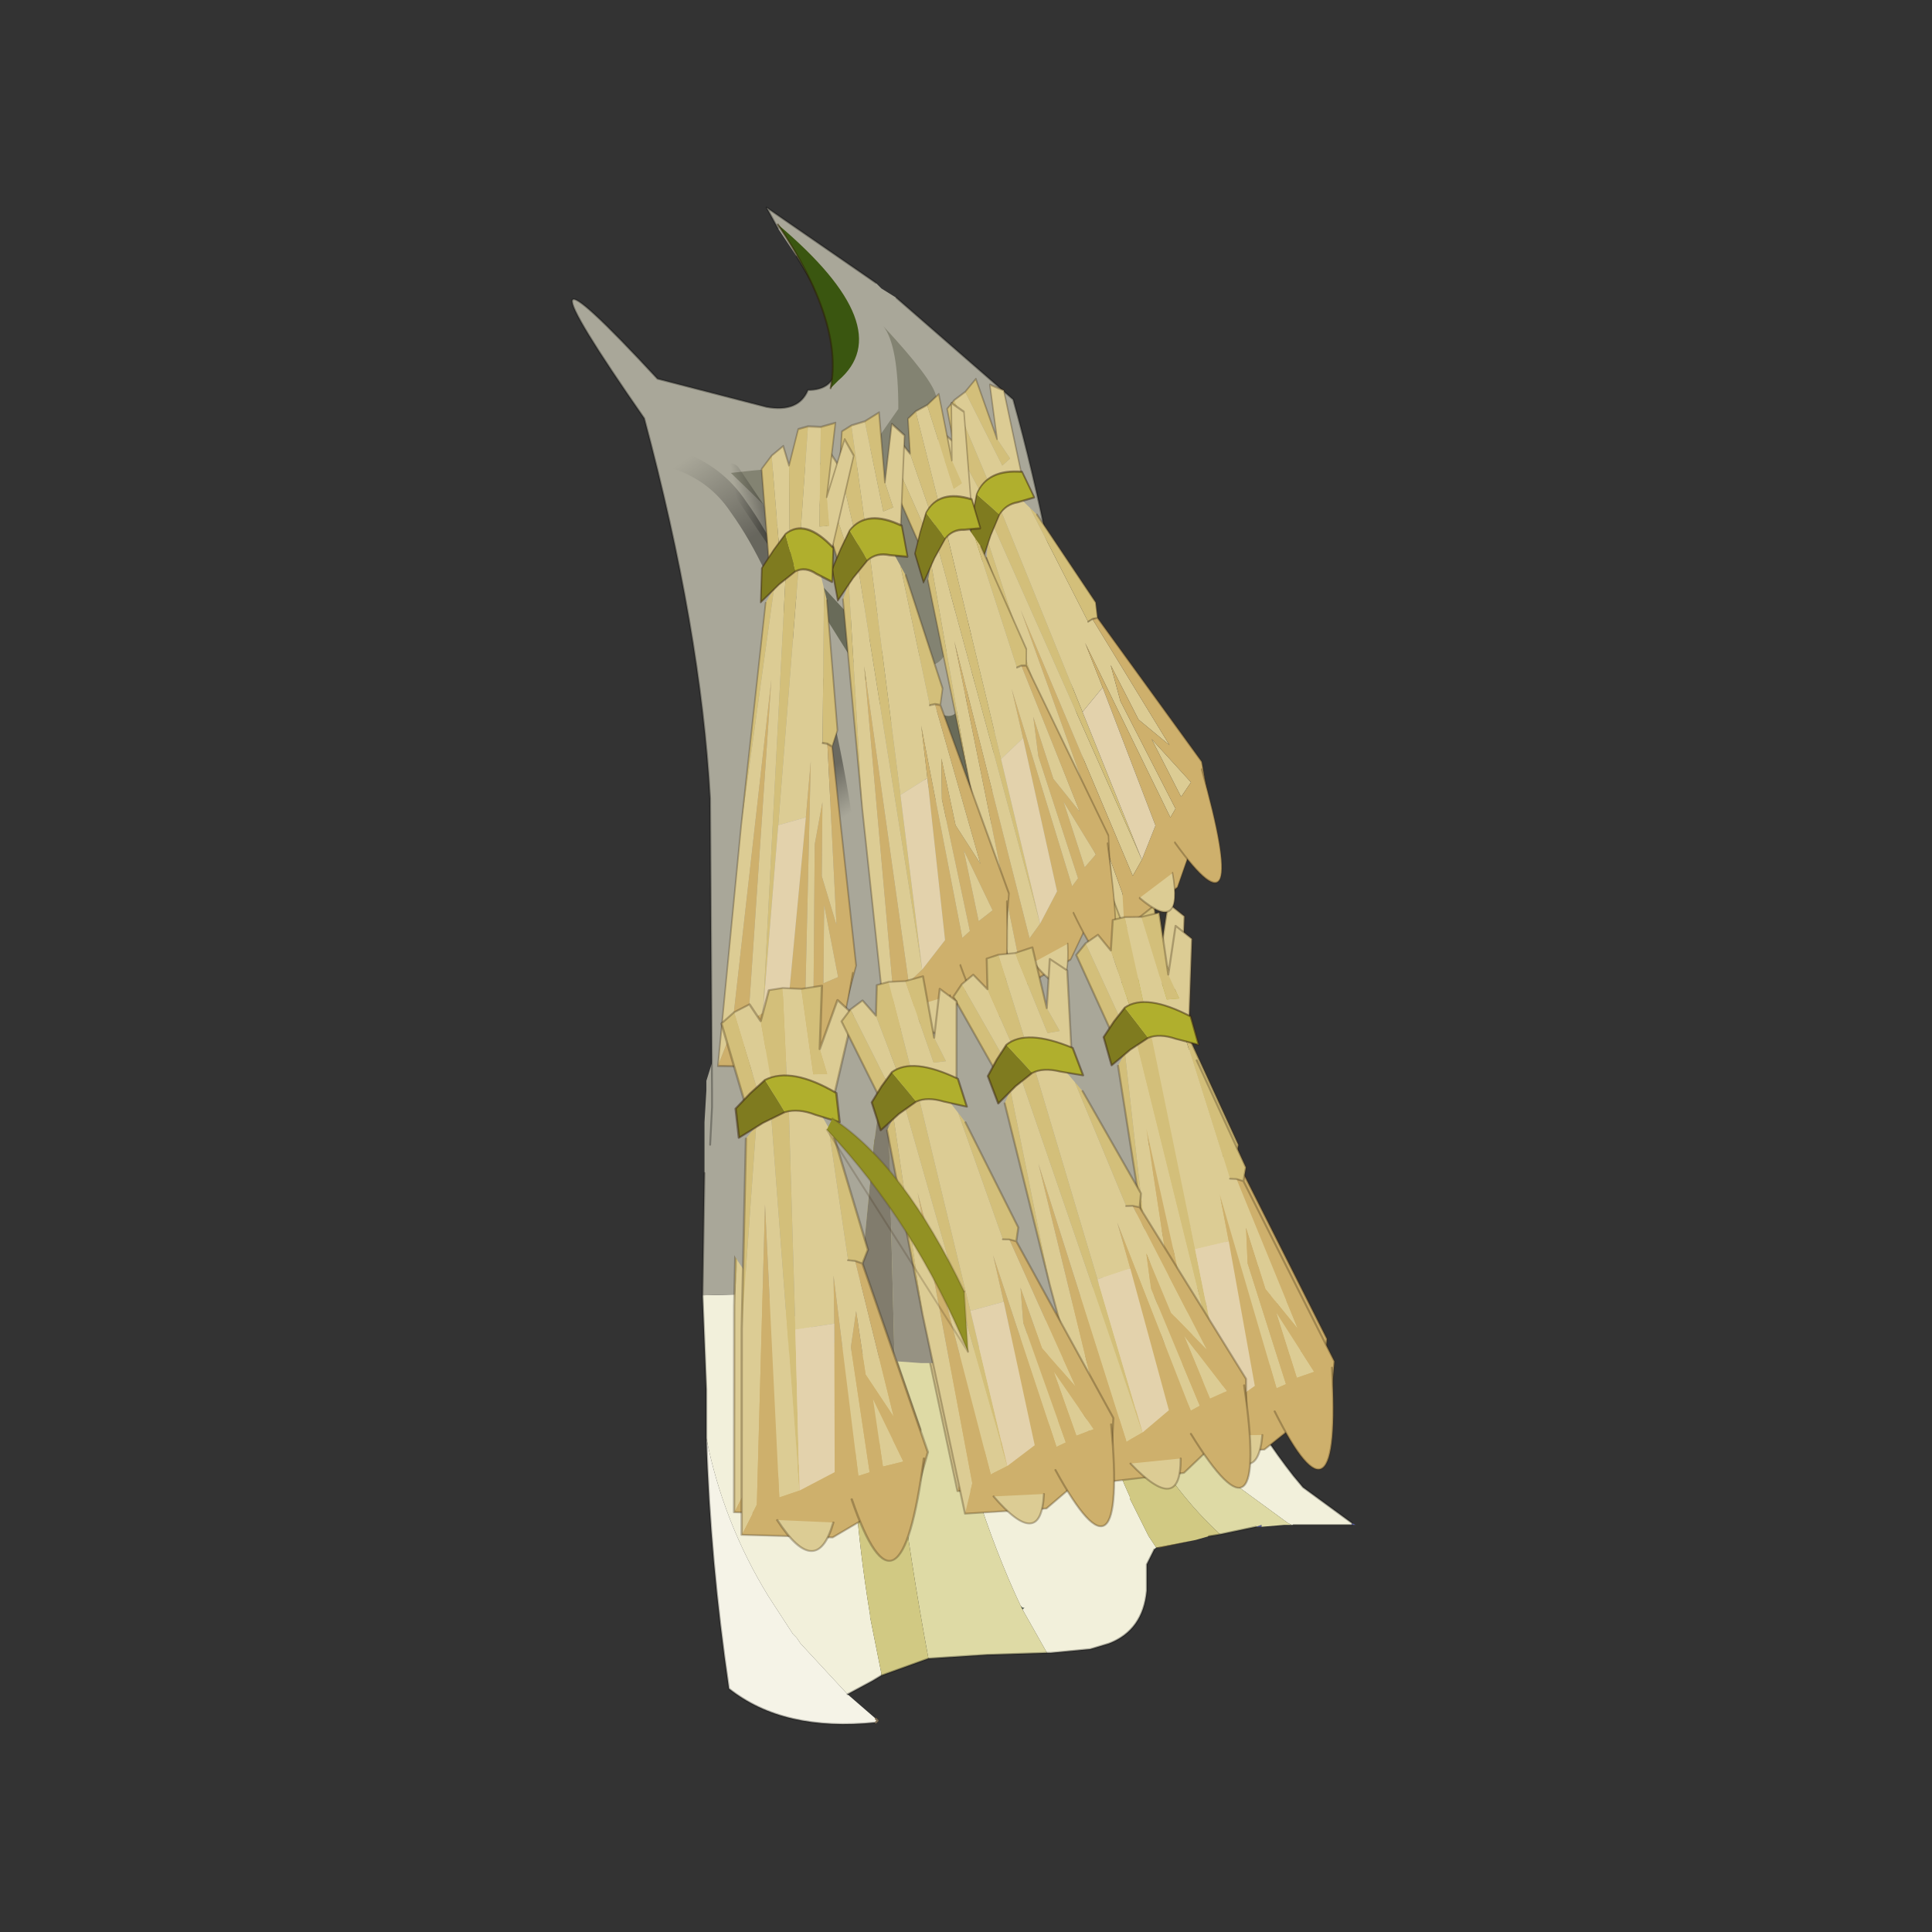 <?xml version="1.0" encoding="UTF-8" standalone="no"?>
<svg xmlns:xlink="http://www.w3.org/1999/xlink" height="440.0px" width="440.0px" xmlns="http://www.w3.org/2000/svg">
  <rect width="100%" height="100%" fill="#333333" stroke="none"/>
  <g transform="matrix(10.0, 0.0, 0.0, 10.0, 0.0, 0.0)">
    <use height="44.0" transform="matrix(0.909, 0.0, 0.0, 0.909, 2.0, 2.0)" width="44.0" xlink:href="#sprite0"/>
  </g>
  <defs>
    <g id="sprite0" transform="matrix(1.0, 0.0, 0.0, 1.0, 0.0, 0.0)">
      <use height="44.0" transform="matrix(1.0, 0.0, 0.0, 1.0, 0.0, 0.0)" width="44.0" xlink:href="#shape0"/>
      <use height="40.3" transform="matrix(0.943, 0.0, 0.0, 0.943, 12.15, 3.0)" width="20.95" xlink:href="#sprite1"/>
    </g>
    <g id="shape0" transform="matrix(1.0, 0.0, 0.0, 1.0, 0.0, 0.0)">
      <path d="M44.0 44.0 L0.0 44.0 0.0 0.0 44.0 0.0 44.0 44.0" fill="#43adca" fill-opacity="0.0" fill-rule="evenodd" stroke="none"/>
    </g>
    <g id="sprite1" transform="matrix(1.0, 0.0, 0.0, 1.0, 0.0, 0.0)">
      <use height="22.55" transform="matrix(1.0, 0.0, 0.0, 1.0, 2.7, 17.75)" width="18.1" xlink:href="#sprite2"/>
      <use height="36.5" transform="matrix(1.0, 0.0, 0.0, 1.0, 0.0, 0.0)" width="20.95" xlink:href="#sprite5"/>
    </g>
    <g id="sprite2" transform="matrix(1.0, 0.0, 0.0, 1.0, 6.65, 2.9)">
      <use height="21.4" transform="matrix(-1.0, 0.0, 0.0, 1.0, 11.45, -1.75)" width="17.35" xlink:href="#sprite3"/>
      <use height="15.85" transform="matrix(1.216, -0.188, 0.109, 0.97, -6.65, -0.1)" width="4.2" xlink:href="#sprite4"/>
      <use height="15.85" transform="matrix(1.051, -0.249, 0.265, 0.939, 2.8, -1.85)" width="4.2" xlink:href="#sprite4"/>
      <use height="15.85" transform="matrix(1.025, -0.34, 0.346, 0.912, -0.5, -0.65)" width="4.2" xlink:href="#sprite4"/>
      <use height="15.85" transform="matrix(1.041, -0.285, 0.297, 0.928, -3.45, -0.05)" width="4.2" xlink:href="#sprite4"/>
      <use height="6.2" transform="matrix(1.0, 0.0, 0.0, 1.0, -2.8, 2.95)" width="3.75" xlink:href="#shape3"/>
    </g>
    <g id="sprite3" transform="matrix(1.0, 0.0, 0.0, 1.0, 11.45, 1.75)">
      <use height="21.4" transform="matrix(1.0, 0.0, 0.0, 1.0, -11.45, -1.75)" width="17.35" xlink:href="#shape1"/>
    </g>
    <g id="shape1" transform="matrix(1.0, 0.0, 0.0, 1.0, 11.45, 1.75)">
      <path d="M-2.6 16.55 L-2.6 16.6 -2.65 16.55 -2.6 16.55" fill="#596a61" fill-rule="evenodd" stroke="none"/>
      <path d="M-6.15 14.95 L-6.25 14.95 -7.2 14.75 -6.15 14.95" fill="#856e35" fill-rule="evenodd" stroke="none"/>
      <path d="M1.15 18.3 L1.15 18.35 1.15 18.3" fill="#46534a" fill-rule="evenodd" stroke="none"/>
      <path d="M-8.8 14.4 L-8.95 14.4 -8.95 14.35 -8.8 14.4 M-11.35 14.35 L-11.45 14.35 -11.35 14.3 -11.35 14.35" fill="#555ba0" fill-rule="evenodd" stroke="none"/>
      <path d="M0.95 0.9 L0.95 0.7 1.0 0.9 0.95 0.9" fill="#2b301a" fill-rule="evenodd" stroke="none"/>
      <path d="M0.95 0.9 L1.0 0.9 1.05 1.1 0.9 1.1 0.95 0.9 M-2.55 16.5 L-2.6 16.6 -2.6 16.55 -2.55 16.5" fill="#363c21" fill-rule="evenodd" stroke="none"/>
      <path d="M5.8 12.05 Q5.7 15.3 5.2 18.7 3.75 19.85 1.3 19.6 L1.25 19.55 1.3 19.5 2.05 18.85 3.3 17.5 3.4 17.35 3.5 17.25 4.15 16.25 Q5.35 14.3 5.8 12.05" fill="#f5f3e7" fill-rule="evenodd" stroke="none"/>
      <path d="M5.9 8.25 L5.8 10.75 5.8 12.05 Q5.35 14.3 4.15 16.25 L3.5 17.25 3.4 17.35 3.3 17.5 2.05 18.85 1.4 18.5 1.15 18.35 1.15 18.3 1.45 16.8 1.45 16.75 Q2.05 13.15 1.95 9.2 L1.95 8.35 1.95 8.15 5.9 8.25 M-3.25 17.75 L-3.35 17.75 -4.4 17.65 -4.9 17.5 Q-5.8 17.15 -5.9 16.1 L-5.9 15.85 -5.9 15.4 -6.1 15.0 -6.15 14.95 -5.95 14.65 -5.45 13.65 -5.45 13.6 Q-4.3 11.1 -4.1 8.1 L-4.1 8.0 -0.05 8.1 -0.15 8.75 -0.3 9.45 Q-1.25 13.75 -2.55 16.5 L-2.6 16.55 -2.65 16.55 -2.6 16.6 -3.25 17.75 M-9.75 14.35 L-9.8 14.35 -11.35 14.35 -11.35 14.3 -10.05 13.35 -9.8 13.05 Q-8.15 10.95 -7.0 7.95 L-4.6 8.0 Q-5.75 10.95 -8.25 13.25 L-8.3 13.3 -8.35 13.35 -9.65 14.3 -9.75 14.35" fill="#f2f0db" fill-rule="evenodd" stroke="none"/>
      <path d="M-5.7 3.3 L-5.6 2.8 -5.55 2.55 -5.5 2.3 -4.7 0.65 -4.05 -0.1 -3.25 -0.7 -3.65 1.25 -3.65 1.4 -3.85 2.55 -3.9 2.8 -3.2 2.8 -3.25 2.7 -3.3 2.55 -3.6 1.65 -3.0 -0.85 -2.7 -1.05 -2.45 -1.2 -1.3 -1.6 -1.15 -1.6 -1.1 -1.55 -1.1 -1.6 -0.85 -1.7 -0.8 -1.7 -0.7 -1.7 0.1 -1.75 0.75 -1.7 1.1 -1.65 1.75 -1.55 1.8 -1.5 2.45 -1.25 3.65 -0.55 4.05 -0.2 4.2 -0.1 4.4 0.1 4.8 0.55 5.3 1.25 5.55 1.75 5.8 2.55 5.8 2.65 5.8 2.8 5.85 3.65 5.85 3.85 5.85 4.0 5.85 5.0 5.9 8.25 1.95 8.15 1.9 7.75 1.55 4.15 1.5 3.65 1.4 2.9 1.35 2.8 1.35 2.55 1.05 1.1 1.0 0.9 0.95 0.7 0.95 0.9 0.9 1.1 0.75 2.55 0.75 2.8 0.65 3.65 0.6 3.95 0.45 5.1 -0.05 8.05 -0.05 8.1 -4.1 8.0 -4.1 7.75 -4.1 7.4 -4.1 7.1 -4.1 6.55 -4.1 6.3 -4.15 6.5 -4.35 7.2 -4.4 7.4 -4.6 8.0 -7.0 7.95 -6.0 4.5 -5.8 3.65 -5.7 3.35 -5.7 3.3 M-1.1 -1.55 L-1.1 -1.5 -1.6 2.55 -1.6 2.8 -1.55 2.8 -1.5 2.55 -1.05 -1.5 -1.1 -1.55" fill="#a9a799" fill-rule="evenodd" stroke="none"/>
      <path d="M-0.1 17.9 L-1.65 17.8 -3.25 17.75 -2.6 16.6 -2.55 16.5 Q-1.25 13.75 -0.3 9.45 L-0.15 8.75 -0.05 8.1 -0.05 8.05 0.45 5.1 0.6 3.95 0.65 3.65 0.75 2.8 0.75 2.55 0.9 1.1 1.05 1.1 Q1.3 4.45 1.15 7.9 0.85 12.8 -0.1 17.9 M-7.85 14.6 L-8.8 14.4 -8.95 14.35 -8.95 14.4 -9.55 14.35 -9.65 14.35 -9.75 14.35 -9.65 14.3 -8.35 13.35 -8.3 13.3 -8.25 13.25 Q-5.75 10.95 -4.6 8.0 L-4.4 7.4 -4.35 7.2 -4.15 6.5 -4.1 6.3 -4.1 6.55 -4.1 7.1 -4.1 7.4 -4.1 7.75 -4.1 8.0 -4.1 8.1 Q-5.55 12.5 -7.85 14.6" fill="#dedaa5" fill-rule="evenodd" stroke="none"/>
      <path d="M1.15 18.35 L-0.1 17.9 Q0.85 12.8 1.15 7.9 1.3 4.45 1.05 1.1 L1.35 2.55 1.35 2.8 1.4 2.9 1.5 3.65 1.55 4.15 1.9 7.75 1.95 8.15 1.95 8.35 1.95 9.2 Q2.05 13.15 1.45 16.75 L1.45 16.8 1.15 18.3 1.15 18.35 M-7.2 14.75 L-7.55 14.65 -7.85 14.6 Q-5.55 12.5 -4.1 8.1 -4.3 11.1 -5.45 13.6 L-5.45 13.65 -5.95 14.65 -6.15 14.95 -7.2 14.75" fill="#d1c983" fill-rule="evenodd" stroke="none"/>
      <path d="M5.85 5.0 L5.9 8.25 5.8 10.75 5.8 12.05 Q5.7 15.3 5.2 18.7 3.75 19.85 1.3 19.6 M2.05 18.85 L1.4 18.5 1.15 18.35 -0.1 17.9 -1.65 17.8 -3.25 17.75 -3.35 17.75 -4.4 17.65 -4.9 17.5 Q-5.8 17.15 -5.9 16.1 L-5.9 15.85 -5.9 15.4 -6.1 15.0 M-7.55 14.65 L-7.85 14.6 -8.8 14.4 M-9.8 14.35 L-11.35 14.35 M-11.35 14.3 L-10.05 13.35 -9.8 13.05 Q-8.15 10.95 -7.0 7.95 L-6.0 4.5 -5.8 3.65 -5.7 3.35 -5.7 3.3" fill="none" stroke="#000000" stroke-linecap="round" stroke-linejoin="round" stroke-opacity="0.302" stroke-width="0.05"/>
      <path d="M1.3 19.6 L1.25 19.55 1.3 19.5" fill="none" stroke="#7b6b53" stroke-linecap="round" stroke-linejoin="round" stroke-width="0.05"/>
    </g>
    <g id="sprite4" transform="matrix(1.0, 0.0, 0.0, 1.0, 0.0, 0.0)">
      <use height="15.85" transform="matrix(1.0, 0.0, 0.0, 1.0, 0.0, 0.0)" width="4.2" xlink:href="#shape2"/>
    </g>
    <g id="shape2" transform="matrix(1.0, 0.0, 0.0, 1.0, 0.0, 0.0)">
      <path d="M2.6 0.1 L2.65 2.45 2.95 2.5 2.85 1.8 3.35 0.55 3.65 1.0 2.95 3.45 Q2.8 2.9 2.3 2.95 L2.05 2.85 2.2 0.0 2.6 0.1 M1.75 2.85 L1.45 2.9 1.1 0.45 1.45 0.3 1.65 0.8 1.75 2.85 M1.3 3.6 L1.65 3.25 1.35 13.6 0.9 13.7 1.3 5.75 0.4 13.8 0.0 14.55 0.5 9.0 1.3 3.6 M2.05 3.15 Q2.45 3.1 2.7 3.5 L2.85 3.95 2.95 7.6 3.1 7.65 3.55 12.0 3.05 10.75 3.0 9.0 2.8 9.95 2.9 13.4 2.65 13.45 2.6 7.95 2.5 9.25 1.65 9.25 2.05 3.15 M3.2 13.3 L3.15 11.45 3.65 13.25 3.2 13.3" fill="#dccc94" fill-rule="evenodd" stroke="none"/>
      <path d="M2.6 0.1 L3.05 0.1 2.85 1.8 2.95 2.5 2.65 2.45 2.6 0.1 M2.05 2.85 L1.75 2.85 1.65 0.8 1.9 0.0 2.2 0.0 2.05 2.85 M1.45 2.9 L1.25 3.1 1.15 3.2 0.8 0.7 1.1 0.45 1.45 2.9 M1.05 3.9 L1.3 3.6 0.5 9.0 1.05 3.9 M1.65 3.25 L2.05 3.15 1.65 9.25 1.35 13.6 1.65 3.25 M2.85 3.95 L2.95 4.25 3.4 7.4 3.25 7.75 3.1 7.65 2.95 7.6 2.85 3.95" fill="#d3bf7a" fill-rule="evenodd" stroke="none"/>
      <path d="M3.25 7.75 L4.2 13.1 3.9 14.0 1.95 15.0 0.0 14.55 0.4 13.8 1.3 5.75 0.9 13.7 1.35 13.6 2.15 13.25 2.5 9.25 2.6 7.95 2.65 13.45 2.9 13.4 2.8 9.95 3.0 9.0 3.05 10.75 3.55 12.0 3.1 7.65 3.25 7.75 M3.2 13.3 L3.65 13.25 3.15 11.45 3.2 13.3" fill="#ceb06c" fill-rule="evenodd" stroke="none"/>
      <path d="M2.5 9.25 L2.15 13.25 1.35 13.6 1.65 9.25 2.5 9.25" fill="#e3d2ac" fill-rule="evenodd" stroke="none"/>
      <path d="M2.85 1.8 L3.05 0.1 2.6 0.1 M2.85 1.8 L3.35 0.55 3.65 1.0 2.95 3.45 M1.15 3.2 L0.8 0.7 1.1 0.45 1.45 0.3 1.65 0.8 1.9 0.0 2.2 0.0 2.6 0.1 M2.95 4.25 L3.4 7.4 3.25 7.75 4.2 13.1 3.9 14.0 1.95 15.0 0.0 14.55 0.5 9.0 1.05 3.9 M3.25 7.75 L3.1 7.65 M2.95 7.6 L3.1 7.65" fill="none" stroke="#382510" stroke-linecap="round" stroke-linejoin="round" stroke-opacity="0.302" stroke-width="0.05"/>
      <path d="M1.95 3.35 L1.45 3.55 0.9 3.85 0.9 3.05 1.25 2.7 1.6 2.4 1.95 3.35" fill="#7f7b1f" fill-rule="evenodd" stroke="none"/>
      <path d="M1.6 2.4 Q2.2 2.15 3.1 3.05 L3.1 3.85 2.6 3.55 Q2.25 3.3 1.95 3.35 L1.6 2.4" fill="#b0af2d" fill-rule="evenodd" stroke="none"/>
      <path d="M1.95 3.35 L1.45 3.55 0.9 3.85 0.9 3.05 1.25 2.7 1.6 2.4 Q2.2 2.15 3.1 3.05 L3.1 3.85 2.6 3.55 Q2.25 3.3 1.95 3.35 Z" fill="none" stroke="#382510" stroke-linecap="round" stroke-linejoin="round" stroke-opacity="0.502" stroke-width="0.05"/>
      <path d="M2.0 14.6 Q1.5 16.1 0.8 14.3 L2.0 14.6" fill="#dccc94" fill-rule="evenodd" stroke="none"/>
      <path d="M2.0 14.6 Q1.5 16.1 0.8 14.3" fill="none" stroke="#382510" stroke-linecap="round" stroke-linejoin="round" stroke-opacity="0.302" stroke-width="0.05"/>
      <path d="M2.45 14.05 L4.1 13.25 Q3.15 18.05 2.45 14.05" fill="#ceb06c" fill-rule="evenodd" stroke="none"/>
      <path d="M2.45 14.05 Q3.15 18.05 4.1 13.25" fill="none" stroke="#382510" stroke-linecap="round" stroke-linejoin="round" stroke-opacity="0.302" stroke-width="0.05"/>
    </g>
    <g id="shape3" transform="matrix(1.0, 0.0, 0.0, 1.0, 2.8, -2.95)">
      <path d="M0.85 7.55 L0.95 9.15 Q-0.45 5.75 -2.8 3.25 L-2.65 2.95 Q-0.75 4.2 0.85 7.55" fill="#929123" fill-rule="evenodd" stroke="none"/>
      <path d="M0.95 9.15 L0.85 7.55" fill="none" stroke="#382510" stroke-linecap="round" stroke-linejoin="round" stroke-opacity="0.153" stroke-width="0.05"/>
      <path d="M0.85 7.55 Q-0.75 4.2 -2.65 2.95 M-2.8 3.25 Q-0.45 5.75 0.95 9.15 Z" fill="none" stroke="#382510" stroke-linecap="round" stroke-linejoin="round" stroke-opacity="0.2" stroke-width="0.05"/>
    </g>
    <g id="sprite5" transform="matrix(1.0, 0.0, 0.0, 1.0, 3.05, 2.05)">
      <use height="36.5" transform="matrix(-1.0, 0.0, 0.0, 1.0, 17.9, -2.05)" width="20.95" xlink:href="#sprite6"/>
    </g>
    <g id="sprite6" transform="matrix(1.0, 0.0, 0.0, 1.0, 17.9, 2.05)">
      <use height="30.7" transform="matrix(1.0, 0.0, 0.0, 1.0, -12.25, -2.05)" width="15.3" xlink:href="#shape4"/>
      <use height="15.85" transform="matrix(-0.629, -0.765, -0.406, 0.85, -5.7, 4.75)" width="4.2" xlink:href="#sprite4"/>
      <use height="15.85" transform="matrix(-0.687, -0.653, -0.286, 0.96, -4.55, 4.8)" width="4.2" xlink:href="#sprite4"/>
      <use height="15.85" transform="matrix(-0.842, -0.528, -0.191, 1.03, -2.5, 4.9)" width="4.2" xlink:href="#sprite4"/>
      <use height="15.85" transform="matrix(-0.863, -0.244, 0.034, 1.131, -1.3, 4.3)" width="4.2" xlink:href="#sprite4"/>
      <use height="15.85" transform="matrix(-1.216, -0.188, -0.109, 0.97, 0.15, 19.1)" width="4.2" xlink:href="#sprite4"/>
      <use height="15.85" transform="matrix(-1.051, -0.249, -0.265, 0.939, -9.3, 17.35)" width="4.2" xlink:href="#sprite4"/>
      <use height="15.85" transform="matrix(-1.025, -0.34, -0.346, 0.912, -6.0, 18.55)" width="4.2" xlink:href="#sprite4"/>
      <use height="15.85" transform="matrix(-1.041, -0.285, -0.297, 0.928, -3.05, 19.15)" width="4.2" xlink:href="#sprite4"/>
      <use height="6.2" transform="matrix(1.0, 0.0, 0.0, 1.0, -7.45, 22.15)" width="3.75" xlink:href="#shape5"/>
    </g>
    <g id="shape4" transform="matrix(1.0, 0.0, 0.0, 1.0, 12.25, 2.05)">
      <path d="M-3.35 0.0 L-3.05 -0.55 -2.9 -0.75 -3.35 0.0" fill="#81968b" fill-rule="evenodd" stroke="none"/>
      <path d="M-3.6 0.55 L-3.65 0.5 -3.4 0.15 -3.6 0.55" fill="#c9ac6b" fill-rule="evenodd" stroke="none"/>
      <path d="M-5.1 16.95 L-5.05 17.0 -5.1 16.95" fill="#ffffff" fill-rule="evenodd" stroke="none"/>
      <path d="M-2.9 -0.75 L-3.05 -0.55 -3.35 0.0 -3.4 0.15 -3.65 0.5 -3.6 0.55 Q-4.5 2.8 -3.2 2.8 -2.95 3.4 -2.1 3.25 L0.8 2.5 Q5.15 -2.2 1.15 3.55 -0.35 9.15 -0.6 13.65 L-0.65 21.45 -0.65 21.75 -0.65 21.85 -0.6 22.85 -0.6 24.2 Q-0.85 25.3 -1.55 26.25 L-1.95 26.75 -2.25 27.0 -4.1 28.25 -4.5 28.4 -4.5 27.55 -4.55 26.95 -4.9 23.35 -4.95 22.85 -5.05 22.1 -5.1 21.75 -5.3 20.8 -5.5 19.9 -5.7 21.75 -5.8 22.85 -5.85 22.85 -5.85 23.15 -6.0 23.95 -6.1 25.05 -6.5 27.25 -6.6 27.95 -6.75 28.65 -8.75 27.8 Q-8.4 28.35 -9.4 27.6 L-10.85 26.6 -10.9 26.55 -11.35 25.95 -12.05 24.4 -12.2 23.05 -12.2 22.85 -12.25 22.85 -12.15 22.5 -12.0 21.75 -11.95 21.5 -11.8 20.6 -11.8 20.45 -11.55 19.15 -11.5 18.85 -10.45 12.1 -10.4 11.85 Q-9.7 6.8 -8.65 3.05 L-5.55 0.35 -5.15 0.1 -5.0 -0.05 -2.1 -2.05 -2.4 -1.5 -2.9 -0.75 M-5.1 16.95 L-5.05 17.0 -5.1 16.95" fill="#a9a799" fill-rule="evenodd" stroke="none"/>
      <path d="M-6.75 28.65 L-6.6 27.95 -6.5 27.25 -6.1 25.05 -6.0 23.95 -5.85 23.15 -5.8 22.85 -5.7 21.75 -5.5 19.9 -5.3 20.8 -5.5 28.6 -6.2 28.65 -6.35 28.65 -6.75 28.65" fill="#969283" fill-rule="evenodd" stroke="none"/>
      <path d="M-5.3 20.8 L-5.1 21.75 -5.05 22.1 -4.95 22.85 -4.9 23.35 -4.55 26.95 -4.5 27.55 -4.5 28.4 -5.5 28.6 -5.3 20.8" fill="#817c6d" fill-rule="evenodd" stroke="none"/>
      <path d="M-2.4 -1.5 L-2.1 -2.05 -5.0 -0.05 M-5.55 0.35 L-8.65 3.05 Q-9.7 6.8 -10.4 11.85 L-10.45 12.1 -11.5 18.85 -11.55 19.15 -11.8 20.45 -11.8 20.6 -11.95 21.5 M-12.15 22.5 L-12.25 22.85 M-0.6 22.85 L-0.65 21.85 -0.65 21.75 -0.65 21.45 -0.6 13.65 Q-0.35 9.15 1.15 3.55 5.15 -2.2 0.8 2.5 L-2.1 3.25 Q-2.95 3.4 -3.2 2.8 -4.5 2.8 -3.6 0.55 M-3.4 0.15 L-3.35 0.0 -2.9 -0.75" fill="none" stroke="#000000" stroke-linecap="round" stroke-linejoin="round" stroke-opacity="0.302" stroke-width="0.05"/>
      <path d="M-5.0 -0.05 L-5.15 0.1 -5.55 0.35" fill="none" stroke="url(#gradient0)" stroke-linecap="round" stroke-linejoin="round" stroke-width="0.5"/>
      <path d="M-3.8 2.75 L-4.0 2.55 Q-5.65 1.15 -2.4 -1.6 -4.15 1.0 -3.8 2.75" fill="#3a5610" fill-rule="evenodd" stroke="none"/>
      <path d="M-3.8 2.75 Q-4.15 1.0 -2.4 -1.6" fill="none" stroke="#2d2100" stroke-linecap="round" stroke-linejoin="round" stroke-opacity="0.502" stroke-width="0.05"/>
      <path d="M-2.8 7.45 L-2.25 6.55 -6.55 11.25 Q-7.1 11.8 -7.4 10.9 L-7.55 10.3 -7.15 5.0 -8.15 11.85 -8.05 14.85 Q-7.95 16.25 -7.6 15.5 L-7.5 15.3 -5.55 11.85 -2.8 7.45" fill="#2b301a" fill-opacity="0.502" fill-rule="evenodd" stroke="none"/>
      <path d="M-6.6 2.95 L-6.75 3.65 -7.1 6.6 Q-7.3 9.95 -6.5 10.1 L-6.3 10.0 -1.15 5.0 Q-3.75 4.7 -4.45 4.95 L-5.6 3.3 Q-5.6 1.6 -5.2 1.1 -6.5 2.5 -6.6 2.95" fill="#2b301a" fill-opacity="0.302" fill-rule="evenodd" stroke="none"/>
      <path d="M0.3 4.65 Q-0.75 5.0 -1.35 5.9 -3.4 8.75 -4.25 15.05" fill="none" stroke="url(#gradient1)" stroke-linecap="round" stroke-linejoin="round" stroke-width="0.5"/>
      <path d="M-1.15 5.0 L-2.8 7.45" fill="none" stroke="url(#gradient2)" stroke-linecap="round" stroke-linejoin="round" stroke-width="0.5"/>
      <path d="M-7.4 10.9 L-7.1 6.6" fill="none" stroke="url(#gradient3)" stroke-linecap="round" stroke-linejoin="round" stroke-width="0.5"/>
    </g>
    <linearGradient gradientTransform="matrix(2.0E-4, -0.007, -0.007, -9.0E-4, -5.9, 5.6)" gradientUnits="userSpaceOnUse" id="gradient0" spreadMethod="pad" x1="-819.2" x2="819.2">
      <stop offset="0.0" stop-color="#000000" stop-opacity="0.0"/>
      <stop offset="0.239" stop-color="#000000" stop-opacity="0.392"/>
      <stop offset="0.788" stop-color="#000000" stop-opacity="0.373"/>
      <stop offset="0.902" stop-color="#000000" stop-opacity="0.0"/>
    </linearGradient>
    <linearGradient gradientTransform="matrix(-0.005, 0.005, 0.009, 0.006, -2.15, 10.0)" gradientUnits="userSpaceOnUse" id="gradient1" spreadMethod="pad" x1="-819.2" x2="819.2">
      <stop offset="0.0" stop-color="#000000" stop-opacity="0.0"/>
      <stop offset="0.239" stop-color="#000000" stop-opacity="0.392"/>
      <stop offset="0.788" stop-color="#000000" stop-opacity="0.373"/>
      <stop offset="0.902" stop-color="#000000" stop-opacity="0.0"/>
    </linearGradient>
    <linearGradient gradientTransform="matrix(-0.002, -7.0E-4, -9.0E-4, 0.005, -3.5, 8.25)" gradientUnits="userSpaceOnUse" id="gradient2" spreadMethod="pad" x1="-819.2" x2="819.2">
      <stop offset="0.0" stop-color="#000000" stop-opacity="0.0"/>
      <stop offset="0.239" stop-color="#000000" stop-opacity="0.392"/>
      <stop offset="0.788" stop-color="#000000" stop-opacity="0.373"/>
      <stop offset="0.902" stop-color="#000000" stop-opacity="0.0"/>
    </linearGradient>
    <linearGradient gradientTransform="matrix(2.0E-4, -0.007, -0.007, -9.0E-4, -6.75, 6.7)" gradientUnits="userSpaceOnUse" id="gradient3" spreadMethod="pad" x1="-819.2" x2="819.2">
      <stop offset="0.0" stop-color="#000000" stop-opacity="0.0"/>
      <stop offset="0.239" stop-color="#000000" stop-opacity="0.392"/>
      <stop offset="0.788" stop-color="#000000" stop-opacity="0.373"/>
      <stop offset="0.902" stop-color="#000000" stop-opacity="0.0"/>
    </linearGradient>
    <g id="shape5" transform="matrix(1.0, 0.0, 0.0, 1.0, 7.45, -22.15)">
      <path d="M-7.35 26.75 L-7.45 28.35 Q-6.05 24.95 -3.7 22.45 L-3.85 22.15 Q-5.75 23.4 -7.35 26.75" fill="#929123" fill-rule="evenodd" stroke="none"/>
      <path d="M-7.45 28.35 L-7.35 26.75" fill="none" stroke="#382510" stroke-linecap="round" stroke-linejoin="round" stroke-opacity="0.153" stroke-width="0.05"/>
      <path d="M-7.35 26.75 Q-5.75 23.4 -3.85 22.15 M-3.7 22.45 Q-6.05 24.95 -7.45 28.35 Z" fill="none" stroke="#382510" stroke-linecap="round" stroke-linejoin="round" stroke-opacity="0.2" stroke-width="0.05"/>
    </g>
  </defs>
</svg>
